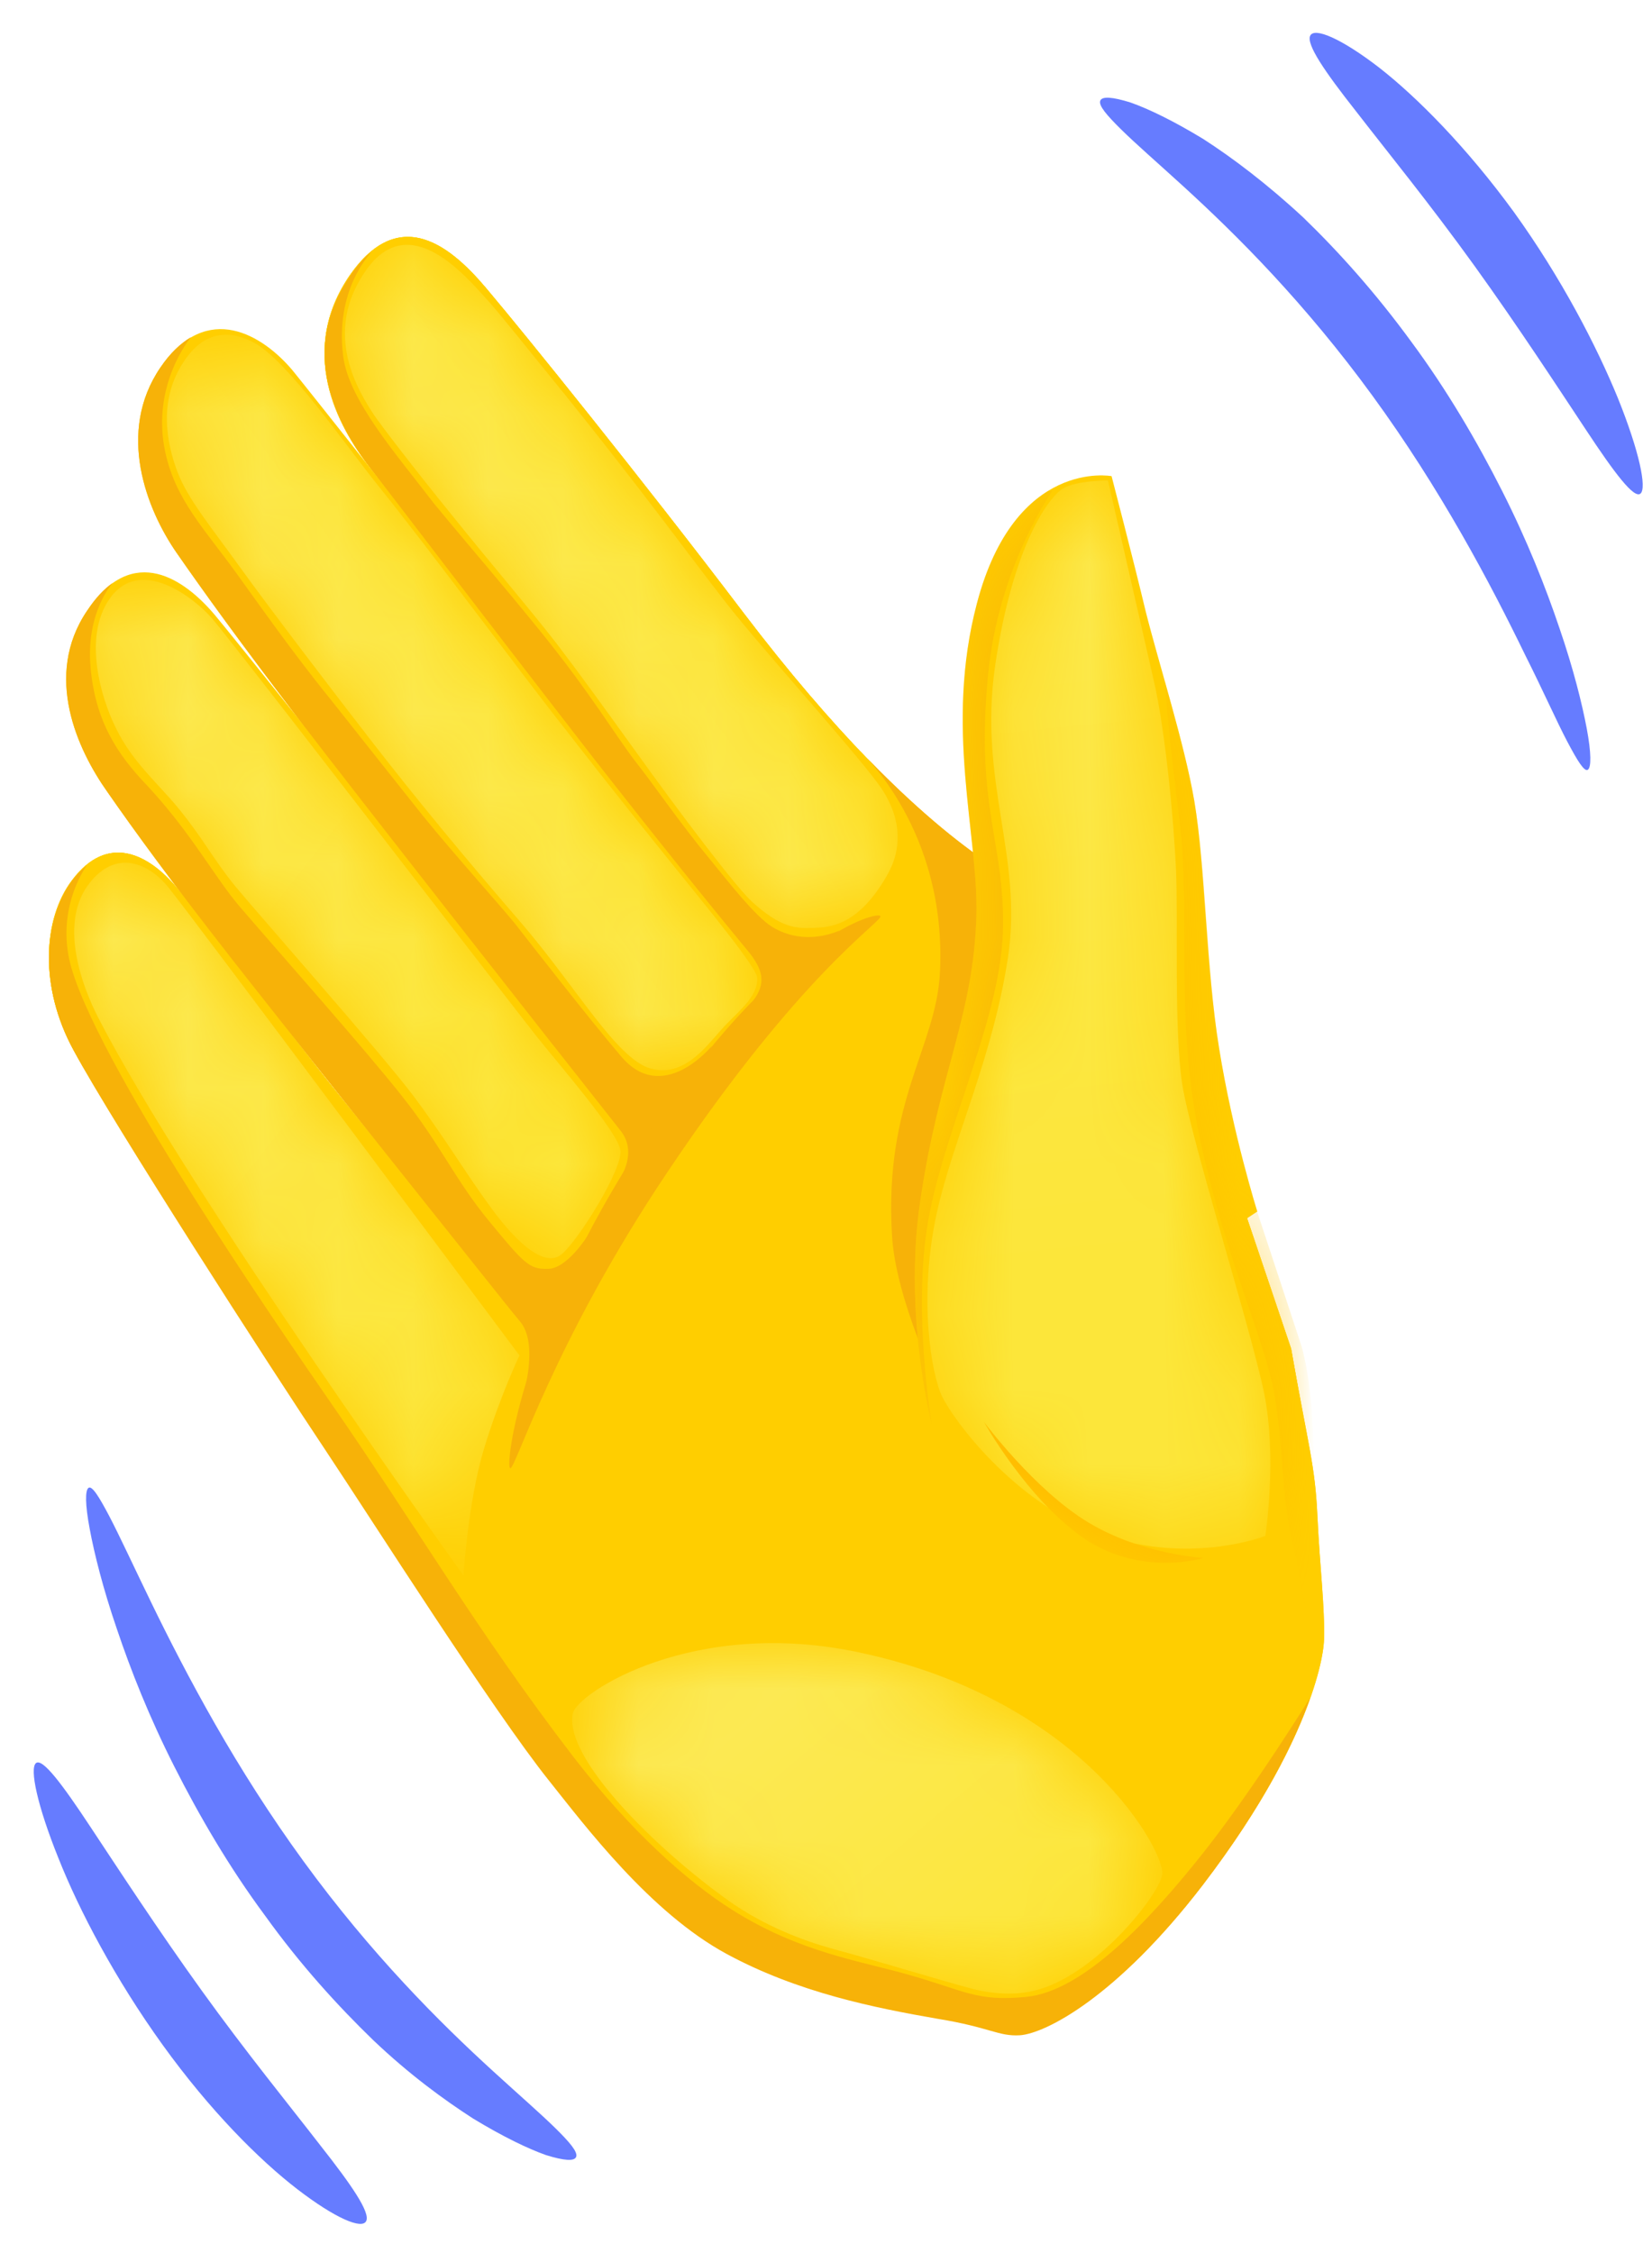 <svg width="22" height="30" viewBox="0 0 22 30" fill="none" xmlns="http://www.w3.org/2000/svg">
<path d="M17.194 17.959C17.419 19.242 17.514 19.51 17.544 20.184C17.579 20.906 17.644 21.393 17.632 21.832C17.621 22.189 17.336 23.375 16.028 25.08C14.88 26.582 13.927 27.061 13.595 27.077C13.305 27.093 13.193 26.971 12.5 26.858C11.659 26.72 10.635 26.509 9.694 25.997C8.67 25.445 7.8 24.292 7.32 23.683C6.58 22.758 4.976 20.233 4.349 19.291C3.627 18.235 1.507 14.947 0.98 13.981C0.519 13.137 0.572 12.235 0.957 11.724C1.442 11.074 1.993 11.391 2.348 11.813C2.839 12.398 3.899 13.819 4.503 14.566C5.106 15.312 7.291 18.024 7.291 18.024C7.291 18.024 7.912 16.571 8.658 15.45C9.594 14.038 10.393 13.193 10.393 13.193C10.393 13.193 9.339 11.959 7.877 10.076C6.421 8.192 5.243 6.633 4.947 6.252C4.568 5.773 3.934 4.758 4.639 3.694C5.367 2.614 6.119 3.402 6.545 3.922C6.936 4.384 8.534 6.357 9.901 8.16C12.358 11.391 13.802 11.846 13.802 11.846L16.454 15.767L17.194 17.959Z" fill="#FFCE00"/>
<path d="M17.194 17.959C17.419 19.242 17.514 19.51 17.544 20.184C17.579 20.906 17.644 21.393 17.632 21.832C17.621 22.189 17.336 23.375 16.028 25.08C14.88 26.582 13.927 27.061 13.595 27.077C13.305 27.093 13.193 26.971 12.5 26.858C11.659 26.72 10.635 26.509 9.694 25.997C8.67 25.445 7.8 24.292 7.32 23.683C6.58 22.758 4.976 20.233 4.349 19.291C3.627 18.235 1.507 14.947 0.98 13.981C0.519 13.137 0.572 12.235 0.957 11.724C1.442 11.074 1.993 11.391 2.348 11.813C2.839 12.398 3.899 13.819 4.503 14.566C5.106 15.312 7.291 18.024 7.291 18.024C7.291 18.024 7.912 16.571 8.658 15.45C9.594 14.038 10.393 13.193 10.393 13.193C10.393 13.193 9.339 11.959 7.877 10.076C6.421 8.192 5.243 6.633 4.947 6.252C4.568 5.773 3.934 4.758 4.639 3.694C5.367 2.614 6.119 3.402 6.545 3.922C6.936 4.384 8.534 6.357 9.901 8.16C12.358 11.391 13.802 11.846 13.802 11.846L16.454 15.767L17.194 17.959Z" fill="#FFCE00"/>
<path d="M17.194 17.959C17.419 19.242 17.49 19.51 17.52 20.184C17.555 20.906 17.644 21.393 17.627 21.832C17.615 22.189 17.331 23.375 16.022 25.08C14.874 26.582 13.921 27.061 13.589 27.077C13.299 27.093 13.187 26.971 12.494 26.858C11.654 26.72 10.63 26.509 9.688 25.997C8.664 25.445 7.794 24.292 7.314 23.683C6.575 22.758 4.97 20.233 4.343 19.291C3.627 18.235 1.507 14.947 0.98 13.981C0.519 13.137 0.572 12.235 0.957 11.724C1.442 11.074 1.993 11.391 2.348 11.813C2.839 12.398 3.899 13.819 4.503 14.566C5.106 15.312 7.291 18.024 7.291 18.024C7.291 18.024 7.912 16.571 8.658 15.45C9.594 14.038 10.393 13.193 10.393 13.193C10.393 13.193 9.339 11.959 7.877 10.076C6.421 8.192 5.243 6.633 4.947 6.252C4.568 5.773 3.934 4.758 4.639 3.694C5.367 2.614 6.119 3.402 6.545 3.922C6.936 4.384 8.534 6.357 9.901 8.16C12.358 11.391 13.802 11.846 13.802 11.846L16.454 15.767L17.194 17.959Z" fill="#FFCE00"/>
<path d="M1.158 8.135C0.578 8.995 1.028 9.978 1.431 10.546C1.786 11.058 2.283 11.74 3.082 12.763C4.035 13.98 7.315 18.089 7.315 18.089C7.315 18.089 7.569 17.431 7.948 16.733C8.321 16.035 8.682 15.466 8.682 15.466C8.682 15.466 3.301 8.711 2.857 8.184C2.472 7.729 1.774 7.209 1.158 8.135Z" fill="#FFCE00"/>
<path d="M2.135 4.895C1.549 5.756 1.951 6.779 2.348 7.355C2.703 7.867 3.206 8.565 3.994 9.596C4.935 10.822 8.67 15.58 8.67 15.58C8.67 15.58 9.025 14.987 9.487 14.386C9.961 13.777 10.458 13.233 10.458 13.233C10.458 13.233 4.331 5.463 3.893 4.928C3.508 4.473 2.762 3.986 2.135 4.895Z" fill="#FFCE00"/>
<path d="M12.518 12.941C12.47 13.948 11.772 14.646 11.879 16.448C11.926 17.301 12.506 18.486 12.506 18.486L14.181 16.253L15.815 14.435L13.808 11.845C13.808 11.845 12.944 11.569 11.411 9.953C11.494 10.042 12.607 11.057 12.518 12.941Z" fill="#F7B208"/>
<path d="M2.2 6.016C2.011 5.131 2.531 4.505 2.543 4.489C2.407 4.57 2.265 4.7 2.135 4.895C1.549 5.756 1.951 6.779 2.348 7.355C2.703 7.867 3.206 8.565 3.994 9.596C4.745 10.579 7.273 13.802 8.268 15.06C8.516 15.377 8.214 15.758 8.214 15.758C8.214 15.758 8.788 15.377 8.978 15.093L9.475 13.932C9.475 13.932 8.824 14.727 8.268 14.062C7.806 13.518 7.101 12.608 6.853 12.292C6.598 11.983 6.054 11.382 5.639 10.871C5.231 10.359 4.994 10.059 4.402 9.312C3.881 8.671 3.354 7.915 3.153 7.639C2.727 7.047 2.336 6.657 2.2 6.016Z" fill="#F7B208"/>
<path d="M1.206 8.89C1.14 8.151 1.502 7.761 1.502 7.761C1.383 7.842 1.271 7.964 1.158 8.135C0.578 8.995 1.028 9.978 1.431 10.546C1.786 11.057 2.283 11.739 3.082 12.762C3.716 13.574 5.379 15.661 6.421 16.968C6.616 17.212 6.788 17.431 6.93 17.601C7.173 17.902 6.971 18.559 6.971 18.559C6.971 18.559 7.67 16.79 7.824 16.457C7.824 16.457 7.551 16.895 7.297 16.895C7.048 16.903 6.977 16.822 6.515 16.262C6.054 15.702 5.882 15.263 5.355 14.597C4.828 13.932 3.757 12.73 3.2 12.081C2.863 11.691 2.555 11.098 1.957 10.457C1.561 10.043 1.271 9.604 1.206 8.89Z" fill="#F7B208"/>
<path d="M16.022 24.673C15.294 25.59 14.418 26.516 13.666 26.589C13.003 26.654 12.855 26.508 12.109 26.297C11.464 26.11 10.659 26.004 9.747 25.428C9.144 25.046 8.398 24.381 7.634 23.39C6.35 21.717 5.545 20.321 4.396 18.665C3.751 17.731 1.2 14.045 0.921 12.77C0.767 12.04 1.158 11.52 1.158 11.52C1.093 11.577 1.022 11.642 0.957 11.731C0.578 12.243 0.519 13.144 0.981 13.988C1.501 14.954 3.621 18.242 4.337 19.314C4.964 20.256 6.569 22.781 7.309 23.707C7.788 24.307 8.658 25.468 9.682 26.02C10.63 26.532 11.648 26.735 12.488 26.881C13.187 26.995 13.293 27.117 13.583 27.1C13.921 27.076 14.868 26.597 16.016 25.103C16.827 24.04 17.248 23.187 17.449 22.602C17.461 22.586 16.703 23.812 16.022 24.673Z" fill="#F7B208"/>
<path d="M6.794 19.55C6.865 19.574 7.362 17.877 8.901 15.588C10.665 12.957 11.725 12.291 11.725 12.202C11.725 12.113 10.357 12.445 8.587 15.157C6.936 17.666 6.723 19.525 6.794 19.55Z" fill="#F7B208"/>
<path d="M4.947 3.353C4.846 3.434 4.746 3.547 4.645 3.702C3.935 4.757 4.574 5.772 4.953 6.259C5.249 6.641 6.427 8.191 7.889 10.075C8.771 11.204 9.499 12.105 9.943 12.641C10.174 12.917 10.203 13.095 10.026 13.331L11.18 12.389C11.18 12.389 10.73 12.616 10.28 12.34C10.05 12.194 9.712 11.756 9.452 11.439C9.061 10.968 8.7 10.44 8.481 10.164C8.214 9.823 7.883 9.255 7.22 8.435C6.628 7.704 6.296 7.331 5.781 6.706C5.266 6.032 4.633 5.317 4.568 4.725C4.467 3.864 4.911 3.401 4.947 3.353Z" fill="#F7B208"/>
<path d="M12.411 18.974C12.411 18.974 12.032 17.536 12.251 16.018C12.506 14.256 12.967 13.542 13.003 12.178C13.027 11.106 12.577 9.677 13.009 8.037C13.518 6.097 14.803 6.34 14.803 6.34C14.803 6.34 15.087 7.428 15.258 8.143C15.436 8.849 15.773 9.896 15.904 10.66C16.052 11.537 16.058 12.876 16.235 13.956C16.419 15.101 16.744 16.132 16.744 16.132L12.411 18.974Z" fill="#FFCE00"/>
<mask id="mask0_68_1994" style="mask-type:alpha" maskUnits="userSpaceOnUse" x="12" y="6" width="5" height="15">
<path d="M14.158 6.503C14.335 6.397 14.755 6.397 14.755 6.397C14.755 6.397 15.188 8.281 15.365 9.06C15.519 9.726 15.632 10.927 15.661 11.577C15.691 12.235 15.632 13.704 15.744 14.435C15.857 15.165 16.656 17.682 16.833 18.543C17.011 19.404 16.851 20.451 16.851 20.451C16.851 20.451 15.78 20.873 14.554 20.386C13.495 19.964 12.713 18.941 12.541 18.584C12.411 18.308 12.222 17.309 12.476 16.148C12.695 15.157 13.216 14.102 13.424 12.746C13.625 11.39 13.027 10.424 13.252 8.865C13.495 7.225 13.98 6.608 14.158 6.503Z" fill="url(#paint0_linear_68_1994)"/>
</mask>
<g mask="url(#mask0_68_1994)">
<path d="M14.158 6.503C14.335 6.397 14.755 6.397 14.755 6.397C14.755 6.397 15.188 8.281 15.365 9.06C15.519 9.726 15.632 10.927 15.661 11.577C15.691 12.235 15.632 13.704 15.744 14.435C15.857 15.165 16.656 17.682 16.833 18.543C17.011 19.404 16.851 20.451 16.851 20.451C16.851 20.451 15.78 20.873 14.554 20.386C13.495 19.964 12.713 18.941 12.541 18.584C12.411 18.308 12.222 17.309 12.476 16.148C12.695 15.157 13.216 14.102 13.424 12.746C13.625 11.39 13.027 10.424 13.252 8.865C13.495 7.225 13.98 6.608 14.158 6.503Z" fill="url(#paint1_linear_68_1994)"/>
<path d="M13.358 12.333C13.37 11.18 12.991 10.749 13.157 8.996C13.293 7.551 14.015 6.536 14.015 6.536H13.962C13.613 6.747 13.234 7.177 13.009 8.038C12.577 9.678 13.027 11.107 13.003 12.178C12.967 13.55 12.506 14.257 12.251 16.019C12.032 17.537 12.411 18.974 12.411 18.974C12.411 18.974 12.127 17.358 12.387 16.116C12.642 14.882 13.346 13.486 13.358 12.333Z" fill="#F7B208"/>
<path d="M15.513 9.077C15.513 9.077 15.537 9.58 15.703 10.879C15.868 12.178 15.626 13.558 15.993 15.223C16.36 16.887 16.863 17.869 16.981 18.625C17.1 19.388 17.064 19.883 17.2 20.476C17.336 21.076 17.544 22.327 17.544 22.327C17.745 21.685 17.615 20.857 17.538 20.143C17.467 19.477 17.538 18.698 17.336 17.934C17.206 17.537 16.744 16.14 16.744 16.14C16.744 16.14 16.419 15.109 16.235 13.964C16.064 12.876 16.058 11.537 15.904 10.668C15.821 10.189 15.661 9.613 15.513 9.077Z" fill="#FFC200"/>
<path d="M10.848 17.74C10.848 17.74 10.31 19.38 10.736 20.419C11.144 21.418 13.187 22.238 13.187 22.238L10.369 21.629L9.665 21.085L9.522 20.508L10.073 19.542L10.848 17.74Z" fill="#FFC200"/>
<path d="M13.104 18.934C13.104 18.934 13.779 19.843 14.495 20.273C15.211 20.703 16.028 20.744 16.028 20.744C16.028 20.744 15.206 21.004 14.436 20.484C13.672 19.957 13.104 18.934 13.104 18.934Z" fill="#FFB600"/>
</g>
<mask id="mask1_68_1994" style="mask-type:alpha" maskUnits="userSpaceOnUse" x="0" y="11" width="7" height="10">
<path d="M1.164 11.796C0.785 12.332 1.105 13.16 1.312 13.558C2.49 15.856 6.172 20.979 6.172 20.979C6.172 20.979 6.231 20.021 6.438 19.315C6.651 18.608 6.918 18.048 6.918 18.048C6.918 18.048 2.496 12.121 2.247 11.821C2.004 11.512 1.543 11.269 1.164 11.796Z" fill="url(#paint2_linear_68_1994)"/>
</mask>
<g mask="url(#mask1_68_1994)">
<path d="M1.164 11.796C0.785 12.332 1.105 13.16 1.312 13.558C2.49 15.856 6.172 20.979 6.172 20.979C6.172 20.979 6.231 20.021 6.438 19.315C6.651 18.608 6.918 18.048 6.918 18.048C6.918 18.048 2.496 12.121 2.247 11.821C2.004 11.512 1.543 11.269 1.164 11.796Z" fill="url(#paint3_linear_68_1994)"/>
</g>
<mask id="mask2_68_1994" style="mask-type:alpha" maskUnits="userSpaceOnUse" x="1" y="7" width="8" height="10">
<path d="M1.46 7.972C1.869 7.388 2.597 7.972 2.822 8.232C3.183 8.654 6.829 13.404 7.161 13.818C7.492 14.232 8.22 15.068 8.262 15.312C8.303 15.555 7.699 16.522 7.48 16.7C7.267 16.879 6.912 16.587 6.551 16.099C6.16 15.563 5.953 15.19 5.491 14.573C5.059 14.005 3.431 12.162 3.129 11.796C2.833 11.431 2.703 11.163 2.378 10.765C2.099 10.424 1.762 10.148 1.543 9.694C1.348 9.304 1.099 8.484 1.46 7.972Z" fill="url(#paint4_linear_68_1994)"/>
</mask>
<g mask="url(#mask2_68_1994)">
<path d="M1.46 7.972C1.869 7.388 2.597 7.972 2.822 8.232C3.183 8.654 6.829 13.404 7.161 13.818C7.492 14.232 8.22 15.068 8.262 15.312C8.303 15.555 7.699 16.522 7.48 16.7C7.267 16.879 6.912 16.587 6.551 16.099C6.16 15.563 5.953 15.19 5.491 14.573C5.059 14.005 3.431 12.162 3.129 11.796C2.833 11.431 2.703 11.163 2.378 10.765C2.099 10.424 1.762 10.148 1.543 9.694C1.348 9.304 1.099 8.484 1.46 7.972Z" fill="url(#paint5_linear_68_1994)"/>
</g>
<mask id="mask3_68_1994" style="mask-type:alpha" maskUnits="userSpaceOnUse" x="2" y="4" width="9" height="11">
<path d="M2.437 4.831C2.105 5.342 2.223 5.91 2.36 6.276C2.496 6.641 2.821 7.031 3.194 7.55C3.567 8.07 4.514 9.312 4.982 9.913C5.538 10.627 6.136 11.358 6.93 12.276C7.658 13.12 8.202 14.086 8.652 14.224C9.102 14.362 9.404 13.932 9.611 13.705C9.812 13.477 10.091 13.29 10.085 13.023C10.079 12.885 9.475 12.154 8.853 11.383C8.297 10.693 7.729 9.97 7.504 9.678C7.018 9.069 5.651 7.226 5.065 6.503C4.574 5.894 3.84 4.814 3.384 4.563C3.088 4.408 2.733 4.368 2.437 4.831Z" fill="url(#paint6_linear_68_1994)"/>
</mask>
<g mask="url(#mask3_68_1994)">
<path d="M2.437 4.831C2.105 5.342 2.223 5.91 2.36 6.276C2.496 6.641 2.821 7.031 3.194 7.55C3.567 8.07 4.514 9.312 4.982 9.913C5.538 10.627 6.136 11.358 6.93 12.276C7.658 13.12 8.202 14.086 8.652 14.224C9.102 14.362 9.404 13.932 9.611 13.705C9.812 13.477 10.091 13.29 10.085 13.023C10.079 12.885 9.475 12.154 8.853 11.383C8.297 10.693 7.729 9.97 7.504 9.678C7.018 9.069 5.651 7.226 5.065 6.503C4.574 5.894 3.84 4.814 3.384 4.563C3.088 4.408 2.733 4.368 2.437 4.831Z" fill="url(#paint7_linear_68_1994)"/>
</g>
<mask id="mask4_68_1994" style="mask-type:alpha" maskUnits="userSpaceOnUse" x="4" y="3" width="8" height="10">
<path d="M4.882 3.588C5.456 2.784 6.196 3.669 6.498 4.002C6.604 4.115 7.048 4.668 7.528 5.26C8.528 6.502 9.185 7.404 9.665 8.021C10.15 8.646 11.488 10.115 11.748 10.513C12.009 10.911 12.015 11.317 11.807 11.666C11.423 12.332 11.05 12.348 10.825 12.356C10.6 12.364 10.399 12.356 10.014 12.007C9.795 11.804 9.061 10.838 8.457 9.994C8.078 9.466 7.664 8.898 7.421 8.581C7.09 8.151 6.58 7.558 6.012 6.852C5.491 6.21 5.083 5.674 4.982 5.528C4.787 5.228 4.272 4.44 4.882 3.588Z" fill="url(#paint8_linear_68_1994)"/>
</mask>
<g mask="url(#mask4_68_1994)">
<path d="M4.882 3.588C5.456 2.784 6.196 3.669 6.498 4.002C6.604 4.115 7.048 4.668 7.528 5.26C8.528 6.502 9.185 7.404 9.665 8.021C10.15 8.646 11.488 10.115 11.748 10.513C12.009 10.911 12.015 11.317 11.807 11.666C11.423 12.332 11.05 12.348 10.825 12.356C10.6 12.364 10.399 12.356 10.014 12.007C9.795 11.804 9.061 10.838 8.457 9.994C8.078 9.466 7.664 8.898 7.421 8.581C7.09 8.151 6.58 7.558 6.012 6.852C5.491 6.21 5.083 5.674 4.982 5.528C4.787 5.228 4.272 4.44 4.882 3.588Z" fill="url(#paint9_linear_68_1994)"/>
</g>
<mask id="mask5_68_1994" style="mask-type:alpha" maskUnits="userSpaceOnUse" x="7" y="21" width="9" height="6">
<path d="M11.441 22.002C14.46 22.643 15.531 24.689 15.478 24.965C15.424 25.25 14.572 26.321 13.767 26.508C13.613 26.549 13.305 26.573 12.956 26.484C12.417 26.338 11.683 26.11 11.056 25.94C10.706 25.842 10.18 25.647 9.712 25.315C8.717 24.608 7.504 23.398 7.628 22.814C7.693 22.538 9.238 21.531 11.441 22.002Z" fill="url(#paint10_linear_68_1994)"/>
</mask>
<g mask="url(#mask5_68_1994)">
<path d="M11.441 22.002C14.46 22.643 15.531 24.689 15.478 24.965C15.424 25.25 14.572 26.321 13.767 26.508C13.613 26.549 13.305 26.573 12.956 26.484C12.417 26.338 11.683 26.11 11.056 25.94C10.706 25.842 10.18 25.647 9.712 25.315C8.717 24.608 7.504 23.398 7.628 22.814C7.693 22.538 9.238 21.531 11.441 22.002Z" fill="url(#paint11_linear_68_1994)"/>
</g>
<path d="M18.797 4.554C19.274 5.199 19.675 5.886 20.006 6.541C20.337 7.196 20.584 7.819 20.769 8.368C20.954 8.907 21.069 9.372 21.131 9.7C21.192 10.027 21.192 10.217 21.146 10.249C21.1 10.281 21.008 10.133 20.869 9.869C20.73 9.605 20.553 9.203 20.314 8.728C20.083 8.252 19.798 7.692 19.459 7.101C19.12 6.509 18.727 5.886 18.28 5.273C17.834 4.66 17.379 4.121 16.948 3.656C16.517 3.191 16.108 2.8 15.761 2.483C15.415 2.167 15.122 1.913 14.93 1.723C14.737 1.533 14.629 1.406 14.652 1.342C14.675 1.279 14.814 1.29 15.053 1.364C15.292 1.448 15.623 1.607 16.023 1.85C16.416 2.103 16.878 2.452 17.356 2.896C17.826 3.35 18.319 3.899 18.797 4.554Z" fill="#667CFF"/>
<path d="M3.529 25.506C3.051 24.861 2.651 24.174 2.32 23.519C1.988 22.864 1.742 22.241 1.557 21.692C1.372 21.153 1.256 20.688 1.195 20.36C1.133 20.033 1.133 19.843 1.179 19.811C1.226 19.779 1.318 19.927 1.457 20.191C1.595 20.455 1.78 20.857 2.011 21.332C2.242 21.808 2.528 22.368 2.866 22.959C3.205 23.551 3.598 24.174 4.045 24.787C4.492 25.4 4.946 25.939 5.378 26.404C5.809 26.869 6.217 27.259 6.564 27.576C6.911 27.893 7.203 28.147 7.396 28.337C7.589 28.527 7.696 28.654 7.673 28.718C7.65 28.781 7.512 28.77 7.273 28.696C7.034 28.612 6.703 28.453 6.302 28.21C5.909 27.957 5.447 27.619 4.969 27.164C4.5 26.71 3.999 26.161 3.529 25.506Z" fill="#667CFF"/>
<path d="M20.16 2.822C20.792 3.699 21.262 4.607 21.547 5.304C21.832 6.012 21.932 6.498 21.847 6.572C21.762 6.646 21.5 6.298 21.123 5.727C20.745 5.157 20.229 4.364 19.636 3.54C19.043 2.716 18.465 2.008 18.057 1.48C17.641 0.952 17.395 0.592 17.448 0.476C17.502 0.36 17.857 0.508 18.365 0.899C18.866 1.29 19.528 1.955 20.16 2.822Z" fill="#667CFF"/>
<path d="M2.165 27.227C1.534 26.35 1.056 25.442 0.779 24.744C0.494 24.037 0.394 23.551 0.478 23.477C0.563 23.403 0.825 23.751 1.202 24.322C1.58 24.892 2.096 25.685 2.689 26.509C3.282 27.333 3.86 28.041 4.268 28.569C4.684 29.097 4.931 29.457 4.877 29.573C4.823 29.689 4.469 29.541 3.96 29.15C3.452 28.759 2.797 28.104 2.165 27.227Z" fill="#667CFF"/>
<defs>
<linearGradient id="paint0_linear_68_1994" x1="14.817" y1="20.826" x2="12.808" y2="6.67" gradientUnits="userSpaceOnUse">
<stop/>
<stop offset="1" stop-color="white"/>
</linearGradient>
<linearGradient id="paint1_linear_68_1994" x1="13.786" y1="2.489" x2="15.22" y2="16.798" gradientUnits="userSpaceOnUse">
<stop stop-color="#FCE953"/>
<stop offset="1" stop-color="#FCE63A"/>
</linearGradient>
<linearGradient id="paint2_linear_68_1994" x1="6.342" y1="19.231" x2="-0.463" y2="14.27" gradientUnits="userSpaceOnUse">
<stop/>
<stop offset="1" stop-color="white"/>
</linearGradient>
<linearGradient id="paint3_linear_68_1994" x1="1.113" y1="11.489" x2="7.803" y2="16.777" gradientUnits="userSpaceOnUse">
<stop stop-color="#FCE953"/>
<stop offset="1" stop-color="#FCE63A"/>
</linearGradient>
<linearGradient id="paint4_linear_68_1994" x1="7.145" y1="15.423" x2="-0.097" y2="10.391" gradientUnits="userSpaceOnUse">
<stop/>
<stop offset="1" stop-color="white"/>
</linearGradient>
<linearGradient id="paint5_linear_68_1994" x1="1.53" y1="7.48" x2="8.587" y2="13.059" gradientUnits="userSpaceOnUse">
<stop stop-color="#FCE953"/>
<stop offset="1" stop-color="#FCE63A"/>
</linearGradient>
<linearGradient id="paint6_linear_68_1994" x1="9.527" y1="13.821" x2="0.504" y2="7.832" gradientUnits="userSpaceOnUse">
<stop/>
<stop offset="1" stop-color="white"/>
</linearGradient>
<linearGradient id="paint7_linear_68_1994" x1="5.252" y1="10.378" x2="7.175" y2="8.976" gradientUnits="userSpaceOnUse">
<stop stop-color="#FCE953"/>
<stop offset="1" stop-color="#FCE63A"/>
</linearGradient>
<linearGradient id="paint8_linear_68_1994" x1="11.54" y1="12.111" x2="2.958" y2="6.351" gradientUnits="userSpaceOnUse">
<stop/>
<stop offset="1" stop-color="white"/>
</linearGradient>
<linearGradient id="paint9_linear_68_1994" x1="7.431" y1="8.897" x2="9.48" y2="7.403" gradientUnits="userSpaceOnUse">
<stop stop-color="#FCE953"/>
<stop offset="1" stop-color="#FCE63A"/>
</linearGradient>
<linearGradient id="paint10_linear_68_1994" x1="11.453" y1="26.287" x2="12.248" y2="16.24" gradientUnits="userSpaceOnUse">
<stop/>
<stop offset="1" stop-color="white"/>
</linearGradient>
<linearGradient id="paint11_linear_68_1994" x1="10.732" y1="22.157" x2="14.196" y2="26.194" gradientUnits="userSpaceOnUse">
<stop stop-color="#FCE953"/>
<stop offset="1" stop-color="#FCE63A"/>
</linearGradient>
</defs>
</svg>
